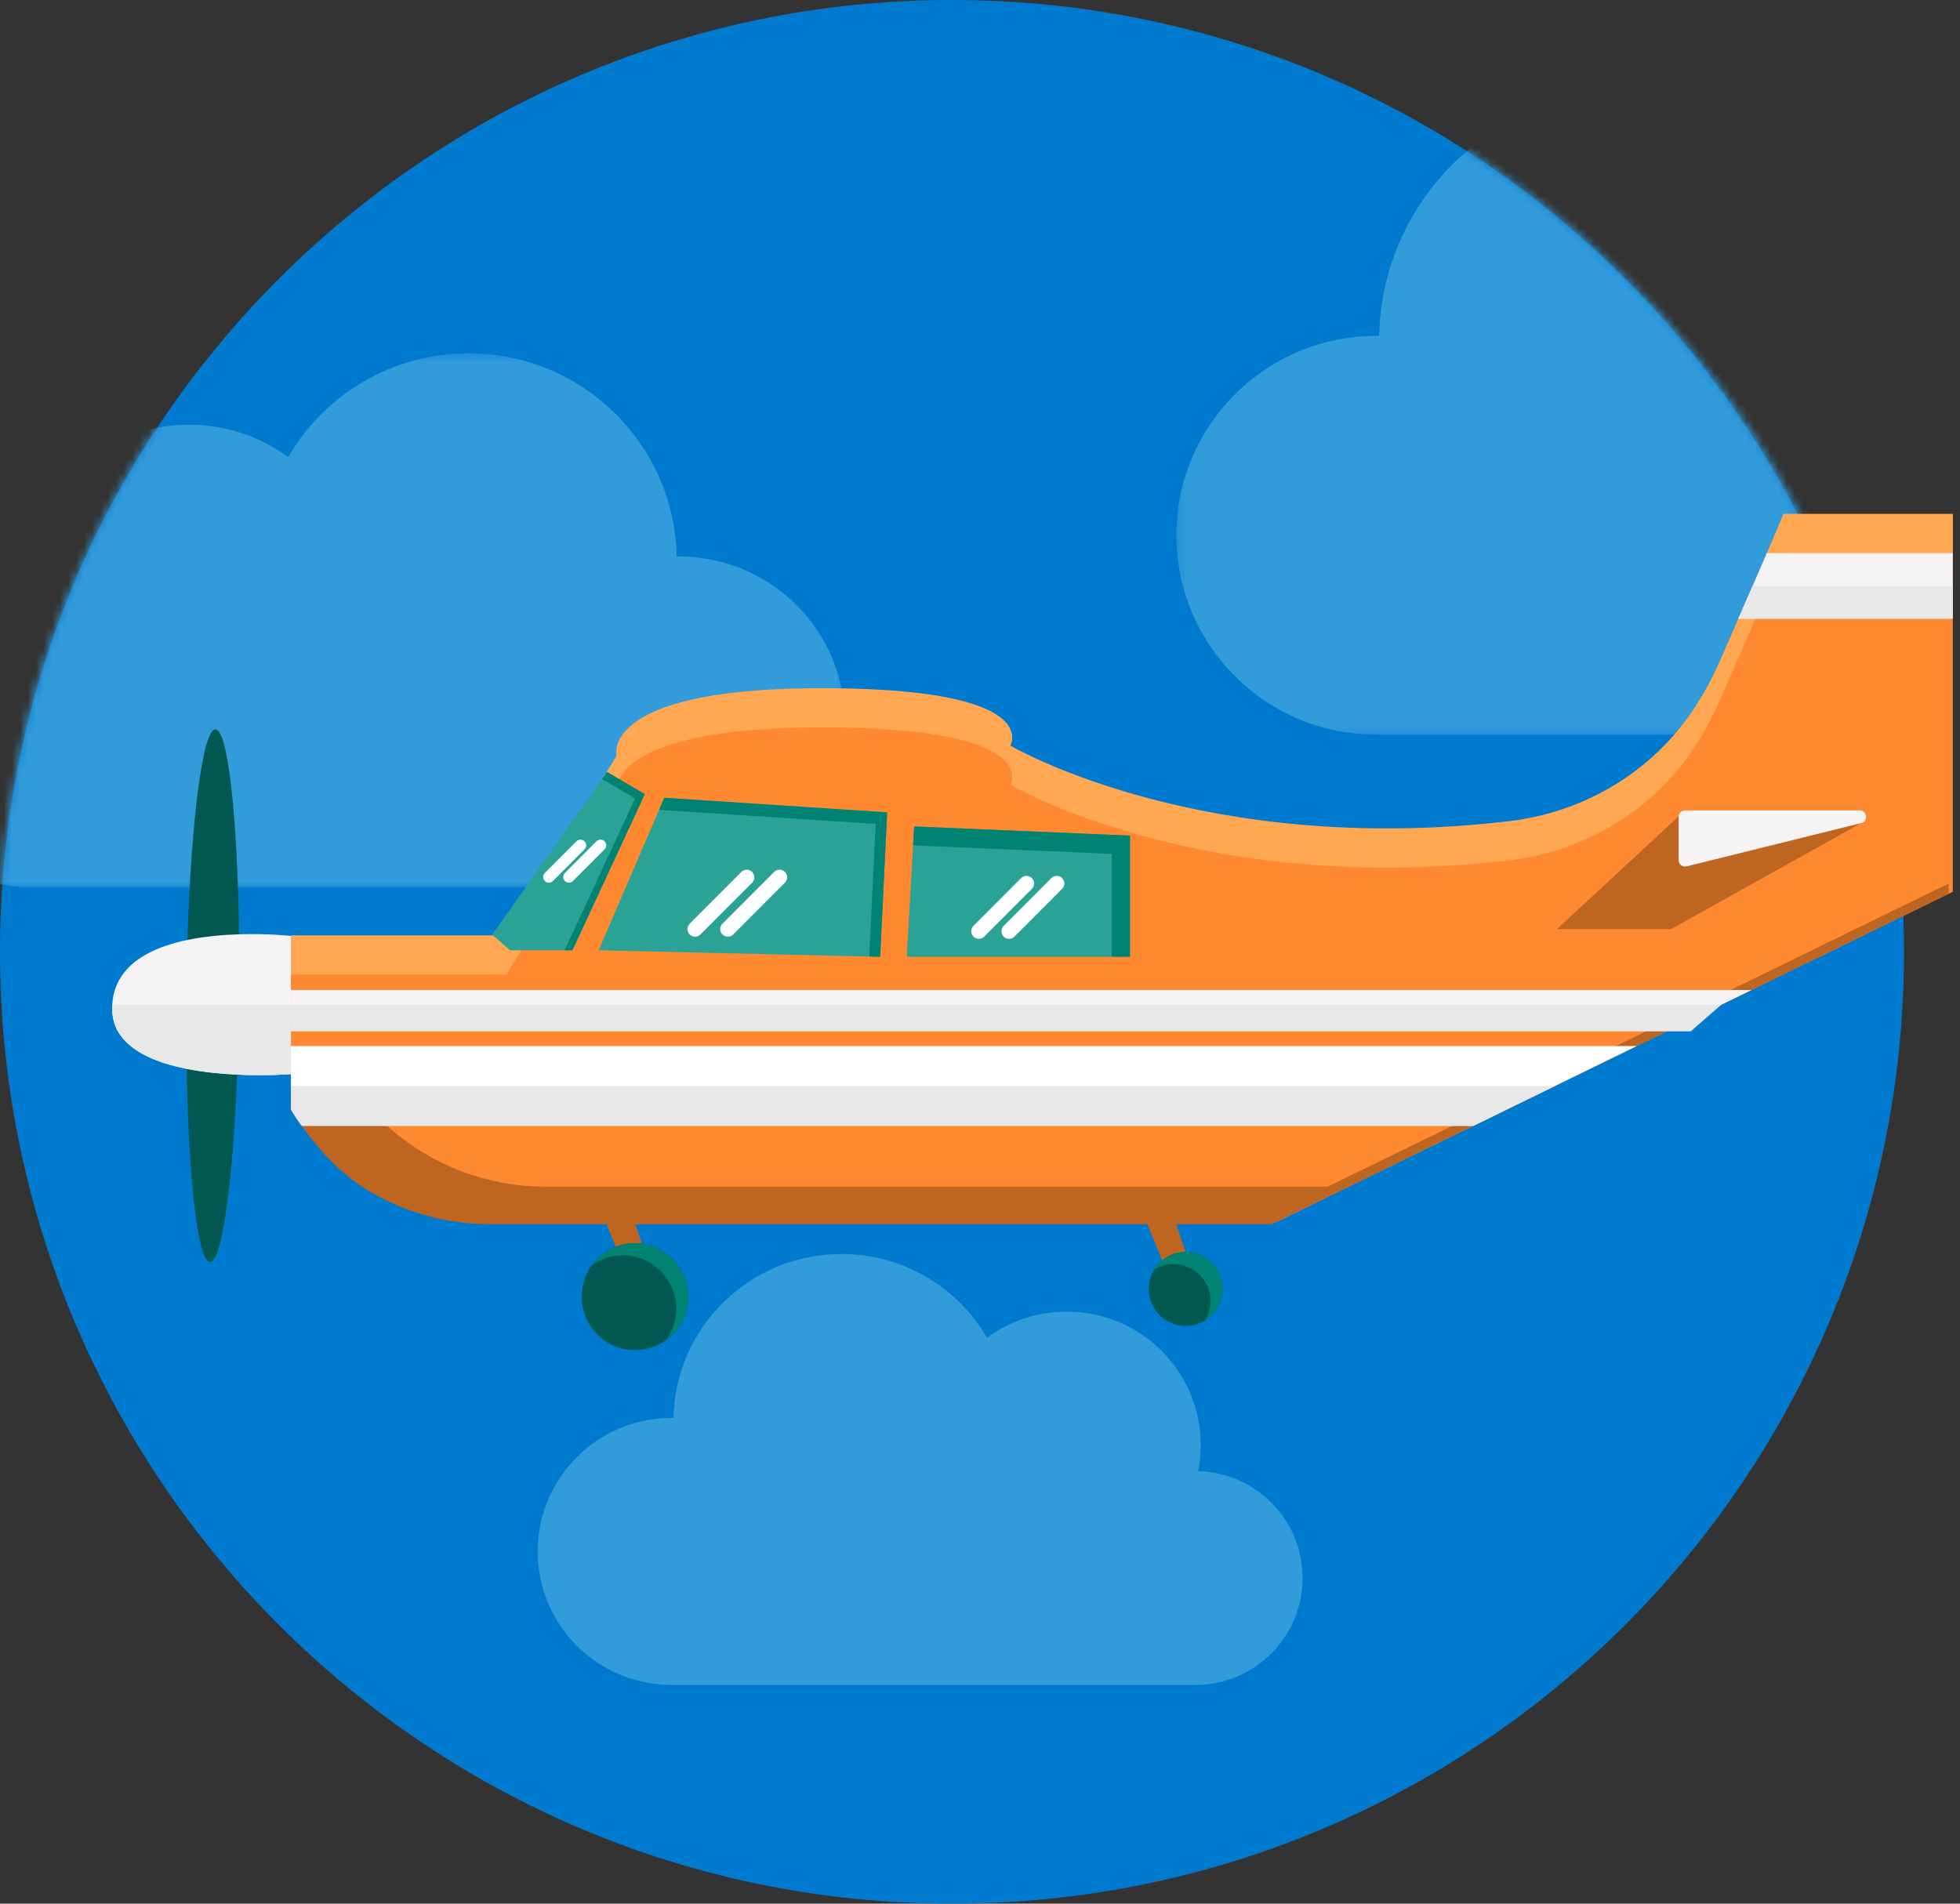<svg width="245" height="238" viewBox="0 0 245 238" xmlns="http://www.w3.org/2000/svg" xmlns:xlink="http://www.w3.org/1999/xlink"><rect x="0" y="0" width="245" height="238" fill="#333333" stroke="none"/><defs><path d="M26.383.397C11.368 18.884 1.81 41.953.153 67.17h105.472V.398H26.383z" id="a"/><path d="M88.33 80.852C80.015 45.177 55.565 15.67 23.06.38H.226V80.85H88.33z" id="c"/></defs><g fill="none" fill-rule="evenodd"><path d="M238 119c0 65.722-53.278 119-119 119C53.278 238 0 184.722 0 119 0 53.278 53.278 0 119 0c65.722 0 119 53.278 119 119" fill="#007ACF"/><g transform="translate(0 43.775)"><mask id="b" fill="#fff"><use xlink:href="#a"/></mask><path d="M36.017 13.376c4.5-7.76 12.914-12.98 22.55-12.98 14.198 0 25.74 11.33 26.024 25.41.09-.005.182-.01.273-.01 11.467 0 20.762 9.264 20.762 20.685 0 11.428-9.295 20.69-20.762 20.69H3.758c-9.184 0-16.628-7.418-16.628-16.57 0-9 7.204-16.317 16.178-16.557-.26-1.305-.4-2.653-.4-4.034 0-11.428 9.298-20.687 20.763-20.687 4.626 0 8.9 1.506 12.347 4.053" fill="#329BDA" mask="url(#b)"/></g><path d="M123.376 167.25c-3.632-6.262-10.42-10.474-18.196-10.474-11.456 0-20.77 9.142-21 20.502-.07-.004-.145-.008-.22-.008-9.25 0-16.752 7.476-16.752 16.69 0 9.222 7.5 16.696 16.753 16.696h65.447c7.41 0 13.417-5.986 13.417-13.37 0-7.263-5.813-13.167-13.055-13.36.208-1.054.32-2.142.32-3.256 0-9.22-7.5-16.692-16.752-16.692-3.732 0-7.18 1.215-9.962 3.27" fill="#329BDA"/><g transform="translate(146.818 11)"><mask id="d" fill="#fff"><use xlink:href="#c"/></mask><path d="M84.114 16.022C78.69 6.67 68.552.38 56.938.38 39.828.38 25.918 14.033 25.575 31c-.108-.005-.218-.012-.327-.012-13.82 0-25.02 11.165-25.02 24.93 0 13.77 11.2 24.934 25.02 24.934h97.744c11.07 0 20.04-8.94 20.04-19.97 0-10.847-8.683-19.665-19.498-19.954.312-1.572.48-3.197.48-4.862 0-13.77-11.203-24.93-25.02-24.93-5.574 0-10.723 1.815-14.88 4.886" fill="#329BDA" mask="url(#d)"/></g><g><path d="M36.364 117.015v21.474c.475.784.98 1.542 1.526 2.268 2.5 3.4 5.674 6.19 9.277 8.22 4.367 2.47 9.368 3.826 14.548 3.826h97.776l24.666-12.046 20.44-9.982 6.75-3.297 7.586-3.703 25.166-12.29V64.315H222.94s-.712 1.717-2.18 5.15c-.898 2.088-2.078 4.82-3.552 8.194-.693 1.593-1.456 3.322-2.283 5.2-.898 2.03-1.924 3.88-3.007 5.565-5.194 8.028-13.78 13.19-23.254 14.308-38.688 4.55-62.39-9.46-62.39-9.46s4.34-7.162-23.55-7.162-25.647 8.46-25.647 8.46l-1.2 1.948-12.584 20.497h-26.93z" fill="#FF8930"/><path d="M36.365 116.94v4.904h26.922l12.588-20.5 1.195-1.942s-2.237-8.462 25.646-8.462c27.892 0 23.555 7.164 23.555 7.164s23.7 14.008 62.386 9.46c9.48-1.117 18.066-6.283 23.255-14.308 1.088-1.69 2.11-3.54 3.008-5.565.833-1.88 1.593-3.613 2.282-5.2.842-1.926 1.584-3.633 2.237-5.14.498-1.144.932-2.16 1.32-3.06 1.424-3.322 2.13-5.038 2.166-5.137l.01-.01h21.163V64.24h-21.164s-.67 1.635-2.074 4.913c-.027.072-.063.154-.1.236-.877 2.04-2.028 4.692-3.46 7.96-.026.082-.062.154-.098.236-.69 1.598-1.45 3.323-2.282 5.202-.897 2.034-1.92 3.877-3.007 5.565-5.188 8.026-13.773 13.19-23.254 14.308-37.962 4.467-61.49-8.94-62.358-9.44-.018-.01-.027-.02-.027-.02s.19-.308.236-.798c.01-.1.01-.218 0-.336-.1-2.024-2.925-6.028-23.79-6.028-25.464 0-25.81 7.054-25.673 8.28 0 .054.01.1.018.136.01.027.01.045.01.045v.008l-1.195 1.934-12.588 20.5H36.365z" fill="#FFA753"/><path d="M36.364 136.01v2.723c.47.79.978 1.544 1.52 2.27 2.51 3.404 5.176 6.192 8.78 8.225 4.365 2.47 9.364 3.822 14.544 3.822h97.776l24.667-12.047 10.226-4.993 10.214-4.984 6.756-3.305 7.58-3.694 25.166-12.292v-1.28l-18.184 8.878-7.59 3.705-6.746 3.295-19.805 9.678-.633.308-9.6 4.685-15.068 7.353H68.19c-5.18 0-10.18-1.352-14.543-3.822-1.776-.998-3.45-2.187-4.98-3.53-1.586-1.4-3.035-2.96-4.303-4.686-.072-.1-.154-.208-.217-.308h-7.783z" fill="#BE6621"/><path fill="#BE6621" d="M80.6 156.527l-2.545-7.448-3.37 1.174 3.61 8.9"/><path d="M72.71 162.108c0 3.69 2.984 6.68 6.664 6.68 3.68 0 6.663-2.99 6.663-6.68 0-3.69-2.983-6.68-6.663-6.68s-6.663 2.99-6.663 6.68" fill="#005851"/><path d="M73.975 158.207c1.096-.8 2.445-1.262 3.894-1.262 3.675 0 6.664 2.987 6.664 6.68 0 1.454-.47 2.807-1.268 3.905 1.675-1.207 2.77-3.186 2.77-5.42 0-3.685-2.978-6.68-6.655-6.68-2.227 0-4.2 1.097-5.405 2.777" fill="#008373"/><path fill="#BE6621" d="M148.207 156.527l-2.546-7.448-3.37 1.174 3.61 8.9"/><path d="M143.594 161.15c0 2.554 2.065 4.624 4.612 4.624 2.548 0 4.613-2.07 4.613-4.623 0-2.553-2.066-4.623-4.614-4.623-2.547 0-4.612 2.07-4.612 4.624" fill="#005851"/><path d="M144.288 158.724c.698-.436 1.53-.68 2.41-.68 2.544 0 4.61 2.07 4.61 4.62 0 .89-.246 1.716-.69 2.424 1.322-.8 2.2-2.26 2.2-3.93 0-2.552-2.064-4.63-4.618-4.63-1.657 0-3.106.88-3.912 2.196" fill="#008373"/><path d="M23.275 128.336c.005 1.813.022 3.58.054 5.29.014 1.02.036 2.017.068 2.993.356 12.374 1.457 21.15 2.857 21.16 1.4 0 2.687-8.77 3.293-21.16.032-.742.07-1.5.096-2.267.085-1.937.144-3.948.186-6.017.02-.902.038-1.814.048-2.737.01-.363.01-.726.016-1.09.005-.666.01-1.327.01-1.983.012-1.958.006-3.867-.02-5.718-.197-14.675-1.394-25.604-2.954-25.62-1.59 0-3.027 11.276-3.5 26.323-.048 1.627-.086 3.302-.112 5.014-.01.64-.02 1.28-.027 1.93-.004.385-.004.763-.004 1.142-.01.922-.01 1.834-.01 2.736" fill="#005851"/><path d="M14.017 126.106c0 .82.15 1.563.43 2.23 1.22 2.944 4.886 4.496 8.88 5.29 2.12.423 4.333.636 6.317.726 3.762.182 6.72-.058 6.72-.058v-17.282s-2.836-.32-6.48-.203c-2.017.058-4.284.255-6.454.703-3.624.757-6.997 2.23-8.535 5.014-.49.885-.793 1.904-.862 3.072-.01.165-.016.335-.016.506" fill="#F6F3F7"/><path d="M36.364 125.628v8.666s-2.958.24-6.72.06c-1.984-.092-4.198-.306-6.316-.727-3.995-.795-7.66-2.347-8.88-5.29-.282-.668-.43-1.41-.43-2.23 0-.162.005-.323.014-.48h22.332z" fill="#E8E8E8"/><path d="M217.3 77.35h26.796v-8.198H220.86l-.1.237c-.88 2.04-2.03 4.692-3.46 7.96" fill="#F6F3F7"/><path d="M217.3 77.35c.655-1.498 1.25-2.86 1.788-4.1h25.008v4.1H217.3z" fill="#E8E8E8"/><path d="M36.364 130.776v7.713c.475.784.98 1.542 1.526 2.268h146.266l20.44-9.982H36.364z" fill="#FFF"/><path d="M194.376 135.767l-10.22 4.99H37.706c-.546-.725-.867-1.24-1.342-2.024v-2.966h158.012z" fill="#E8E8E8"/><path fill="#F6F3F7" d="M36.364 123.777v3.702h174.983l7.585-3.703"/><path fill="#E8E8E8" d="M215.14 125.628l-3.793 3.312H36.364v-3.312"/><path fill="#BE6621" d="M232.65 102.903l-23.763 13.252h-14.263l16.003-14.833h21.83"/><path d="M232.457 101.322h-21.83c-.442 0-.8.36-.8.802v5.412c0 .52.487.904.992.78l21.83-5.413c.917-.228.752-1.58-.193-1.58" fill="#F6F3F7"/><path fill="#2AA296" d="M141.245 104.468v15.152h-27.9l.926-16.298"/><path fill="#008373" d="M114.133 105.693l24.83 1.056v12.868h2.28V104.47l-26.976-1.146"/><path d="M132.088 110.454l-5.956 5.97M128.31 110.454l-5.954 5.97" stroke="#FFF" stroke-width="1.903" stroke-linecap="round"/><path fill="#2AA296" d="M110.896 101.565l-.874 18.055-35.19-.813 8.2-19.063"/><path fill="#008373" d="M109.456 103.01l-.797 16.576 1.366.037.87-18.057L83.03 99.74l-.642 1.508"/><path d="M97.44 109.682l-6.458 6.473M93.344 109.682l-6.456 6.473" stroke="#FFF" stroke-width="1.903" stroke-linecap="round"/><path fill="#2AA296" d="M80.6 99.287l-9.048 19.52h-7.78l-2.245-1.952 14.353-20.34"/><path fill="#008373" d="M70.585 118.805h.97L80.6 99.287l-4.717-2.77-.625.88 4.13 2.425"/><path d="M75.062 105.683l-3.947 3.957M72.56 105.683l-3.948 3.957" stroke="#FFF" stroke-width="1.427" stroke-linecap="round"/></g></g></svg>